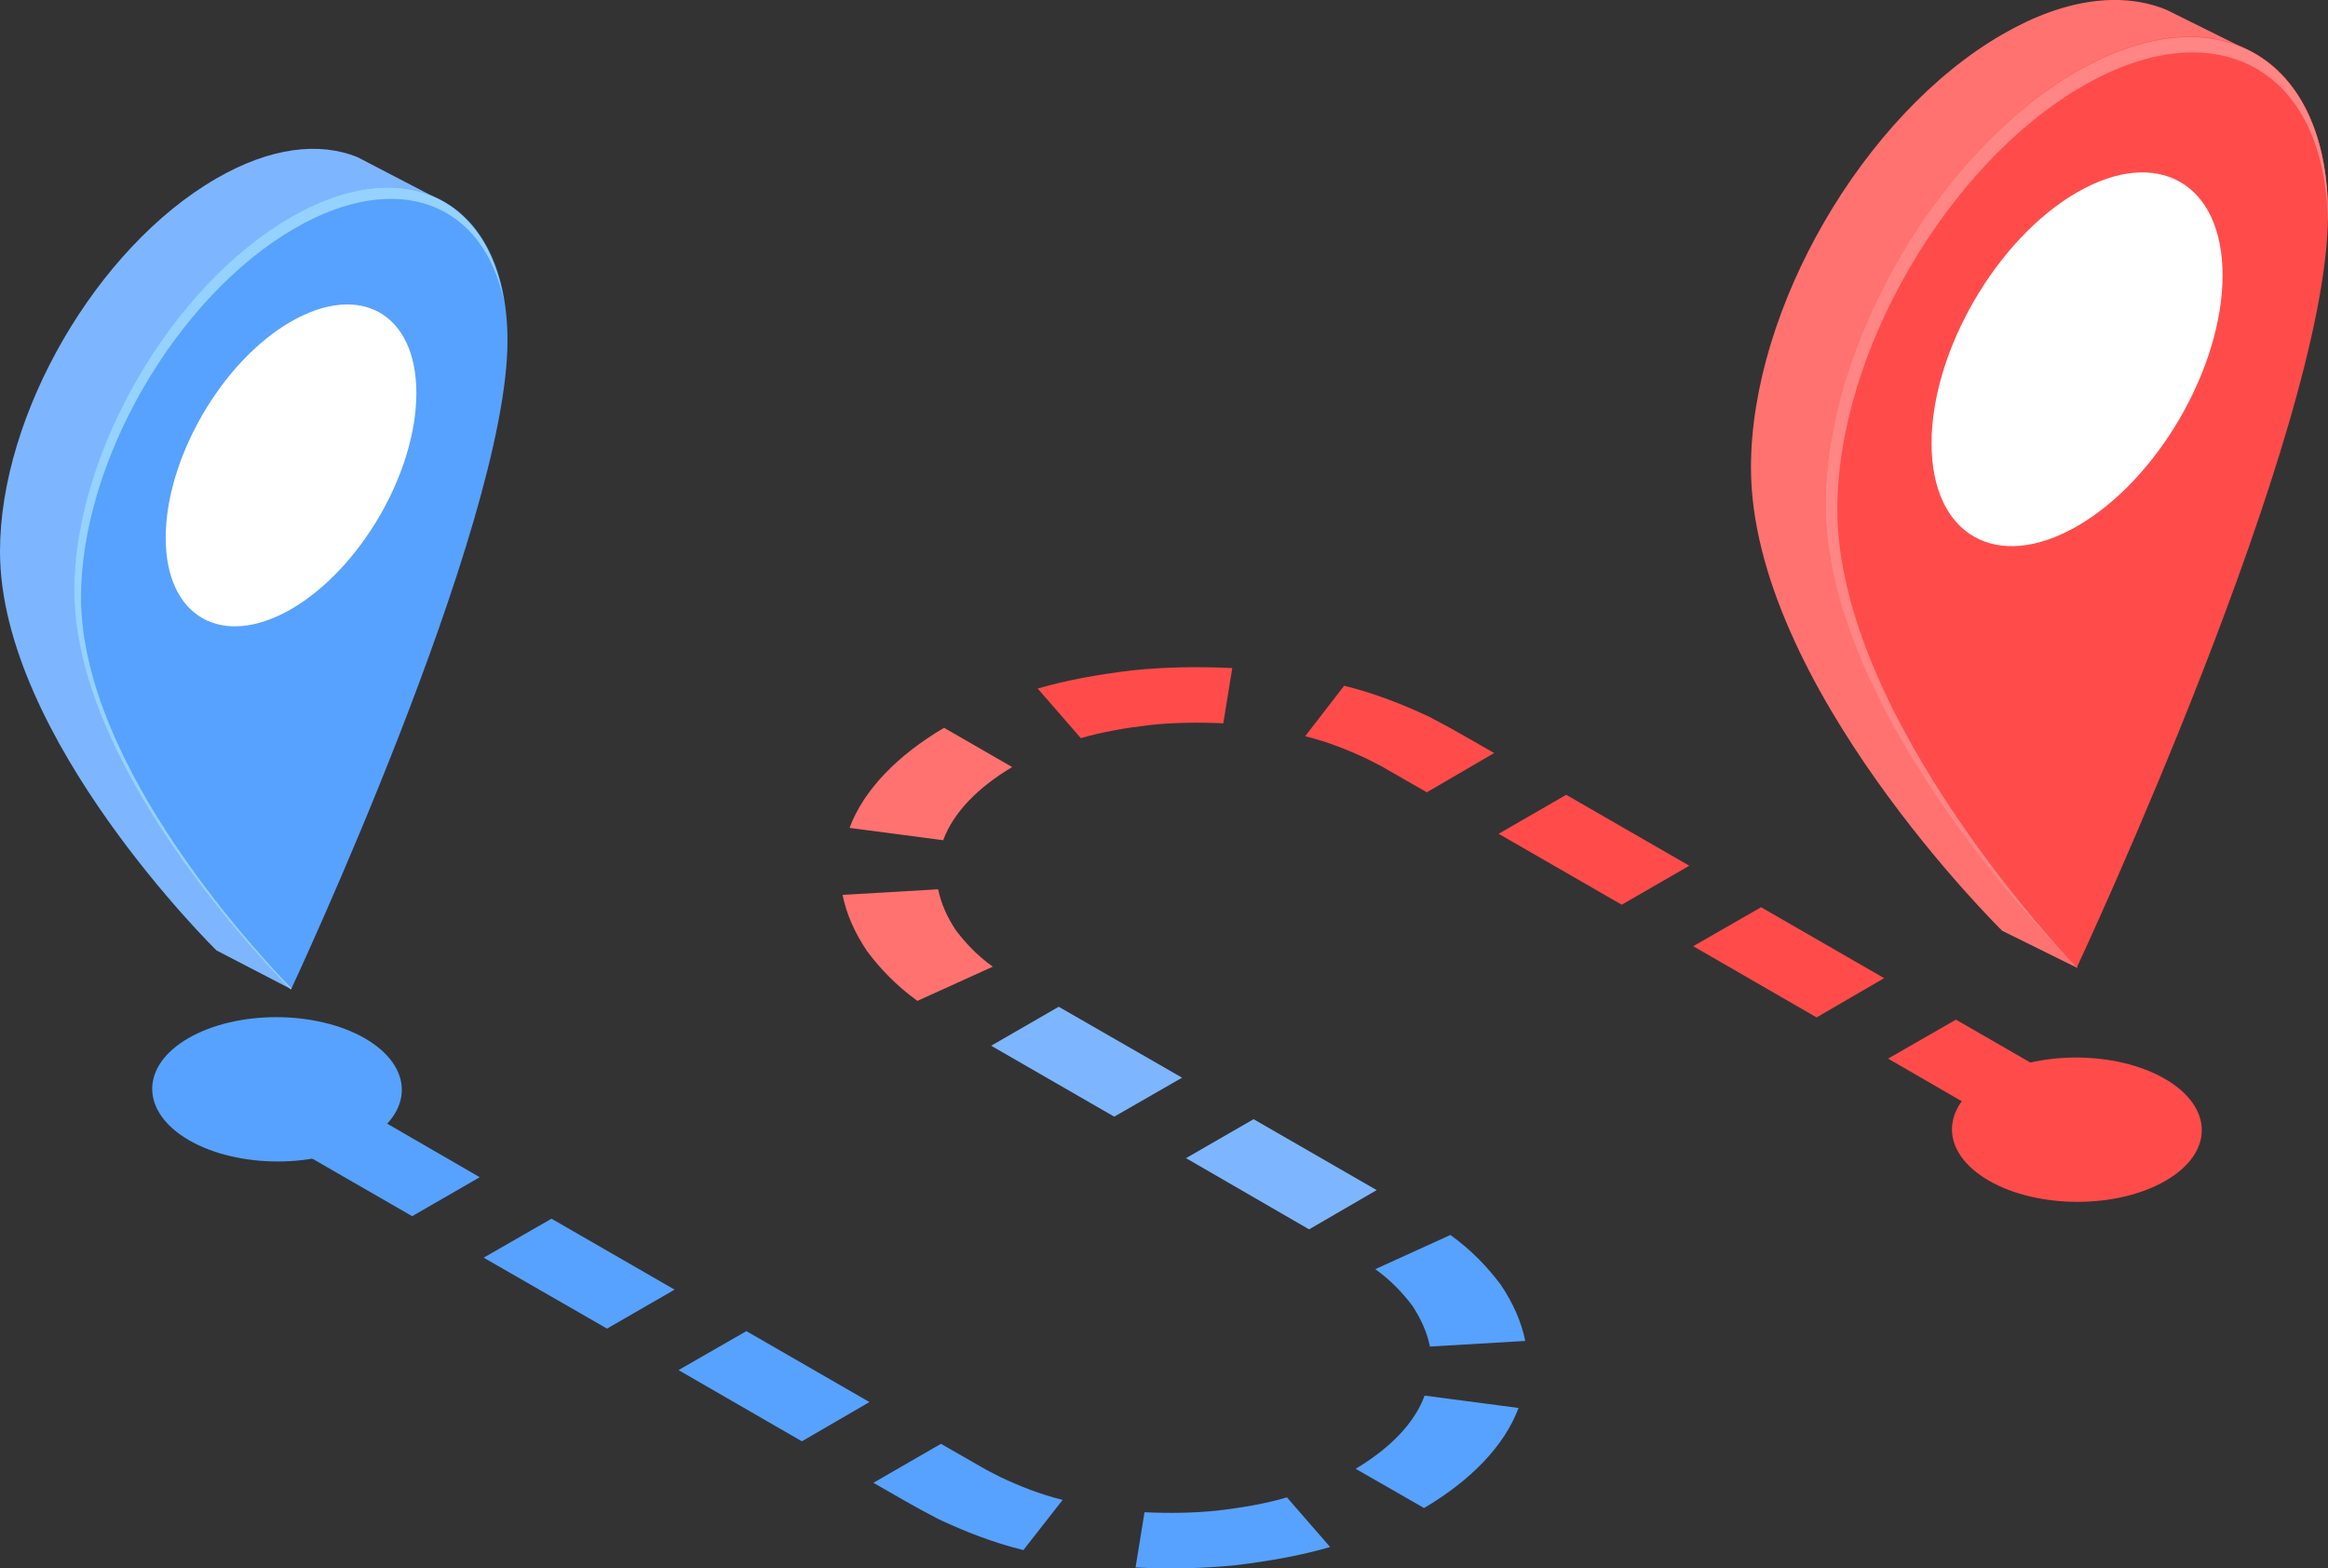 <svg width="83.03" height="55.94" viewBox="0 0 83.03 55.94" xmlns="http://www.w3.org/2000/svg" xmlns:xlink="http://www.w3.org/1999/xlink" overflow="hidden"><rect x="0" y="0" width="83.03" height="55.94" fill="#333333" stroke="none"/><defs></defs><g><g><path d="M14.7 43.38 10.31 40.85 12.72 39.45 17.11 41.99Z" fill="#57A2FF"/><path d="M21.65 47.39 17.25 44.86 19.67 43.47 24.06 46Z" fill="#57A2FF"/><path d="M28.6 51.41 24.2 48.87 26.62 47.48 31.01 50.01Z" fill="#57A2FF"/><path d="M36.5 55.29C35.4 55.02 34.4 54.62 33.48 54.19L32.82 53.84C32.6 53.72 32.44 53.63 32.25 53.52L31.15 52.89 33.56 51.5 34.66 52.13C34.84 52.23 35.04 52.35 35.2 52.44L35.69 52.69C36.37 53.01 37.09 53.3 37.9 53.5L36.5 55.29Z" fill="#57A2FF"/><path d="M47.44 55.18C46.38 55.49 45.23 55.69 44.06 55.83 42.89 55.95 41.69 55.97 40.5 55.91L40.82 53.94C41.69 53.98 42.57 53.97 43.43 53.88 44.28 53.78 45.12 53.64 45.9 53.41L47.44 55.18Z" fill="#57A2FF"/><path d="M54.16 50.22C53.66 51.57 52.45 52.81 50.79 53.79L48.35 52.39C49.56 51.67 50.45 50.77 50.81 49.78L54.16 50.22Z" fill="#57A2FF"/><path d="M51.73 44.05C52.48 44.59 53.06 45.2 53.53 45.83 53.96 46.47 54.26 47.14 54.4 47.83L51 48.03C50.9 47.53 50.68 47.04 50.37 46.57 50.02 46.11 49.6 45.66 49.05 45.27L51.73 44.05Z" fill="#57A2FF"/><path d="M44.71 39.92 49.1 42.45 46.69 43.85 42.3 41.31Z" fill="#7DB6FF"/><path d="M37.76 35.91 42.16 38.44 39.74 39.83 35.35 37.3Z" fill="#7DB6FF"/><path d="M33.46 31.72C33.56 32.22 33.78 32.71 34.09 33.18 34.44 33.64 34.86 34.09 35.41 34.48L32.72 35.7C31.97 35.16 31.39 34.55 30.92 33.92 30.49 33.28 30.19 32.61 30.05 31.92L33.46 31.72Z" fill="#FF7270"/><path d="M36.1 27.36C34.89 28.08 34 28.98 33.64 29.97L30.3 29.53C30.8 28.18 32.01 26.94 33.67 25.96L36.1 27.36Z" fill="#FF7270"/><path d="M43.63 25.8C42.76 25.76 41.88 25.77 41.02 25.86 40.17 25.96 39.33 26.1 38.55 26.33L37.01 24.56C38.07 24.25 39.22 24.05 40.39 23.91 41.56 23.79 42.76 23.77 43.95 23.83L43.63 25.8Z" fill="#FF4C4A"/><path d="M50.89 28.26 49.79 27.63C49.61 27.53 49.41 27.41 49.25 27.32L48.76 27.07C48.08 26.75 47.36 26.46 46.55 26.26L47.94 24.46C49.04 24.73 50.04 25.13 50.96 25.56L51.62 25.91C51.84 26.03 52 26.12 52.19 26.23L53.29 26.86 50.89 28.26Z" fill="#FF4C4A"/><path d="M57.84 32.27 53.45 29.74 55.86 28.35 60.25 30.88Z" fill="#FF4C4A"/><path d="M64.79 36.29 60.39 33.75 62.81 32.36 67.2 34.89Z" fill="#FF4C4A"/><path d="M71.73 40.3 67.34 37.76 69.76 36.37 74.15 38.9Z" fill="#FF4C4A"/></g><path d="M77.23 42.12C75.5 43.12 72.68 43.12 70.93 42.11 69.19 41.1 69.18 39.48 70.91 38.47 72.64 37.47 75.46 37.47 77.21 38.48 78.96 39.49 78.97 41.12 77.23 42.12Z" fill="#FF4C4A"/><path d="M13.04 40.68C11.31 41.68 8.49 41.68 6.74 40.67 5 39.66 4.99 38.03 6.72 37.03 8.45 36.03 11.27 36.03 13.02 37.04 14.76 38.05 14.77 39.68 13.04 40.68Z" fill="#57A2FF"/><g><g><path d="M12.76 5.61 12.76 5.61C11.4 5.05 9.64 5.25 7.71 6.37 3.45 8.83 0 14.78 0 19.67 0 26.33 7.72 33.9 7.72 33.9L10.38 35.28 15.47 7.02 12.76 5.61Z" fill="#7DB6FF"/><g><path d="M10.38 7.75C14.64 5.29 18.1 7.26 18.1 12.15 18.1 18.81 10.38 35.29 10.38 35.29 10.38 35.29 2.66 27.72 2.66 21.06 2.66 16.16 6.12 10.21 10.38 7.75Z" fill="#57A2FF"/><path d="M5.91 19.18C5.91 22.01 7.91 23.15 10.38 21.73 12.85 20.3 14.85 16.85 14.85 14.02 14.85 11.19 12.85 10.05 10.38 11.47 7.91 12.89 5.91 16.35 5.91 19.18Z" fill="#FFFFFF"/></g></g><path d="M2.89 21.3C2.89 16.46 6.3 10.57 10.52 8.14 14.19 6.02 17.26 7.23 17.98 10.78 17.38 6.92 14.21 5.53 10.37 7.75 6.11 10.21 2.65 16.17 2.65 21.06 2.65 27.72 10.37 35.29 10.37 35.29 10.37 35.29 10.38 35.27 10.39 35.25 9.45 34.28 2.89 27.4 2.89 21.3Z" fill="#96D2FF"/></g><g><g><path d="M77.27 0.35 77.27 0.35C75.69-0.3 73.65-0.07 71.41 1.23 66.46 4.09 62.45 11 62.45 16.68 62.45 24.41 71.41 33.2 71.41 33.2L74.08 34.52 79.99 1.7 77.27 0.35Z" fill="#FF7270"/><g><path d="M74.07 2.54C79.02-0.32 83.03 1.97 83.03 7.65 83.03 15.38 74.07 34.51 74.07 34.51 74.07 34.51 65.11 25.72 65.11 17.99 65.12 12.31 69.13 5.4 74.07 2.54Z" fill="#FF4C4A"/><path d="M68.89 15.81C68.89 19.1 71.21 20.42 74.08 18.77 76.95 17.12 79.27 13.11 79.27 9.82 79.27 6.53 76.95 5.21 74.08 6.86 71.21 8.52 68.89 12.53 68.89 15.81Z" fill="#FFFFFF"/></g></g><path d="M65.53 18.16C65.53 12.61 69.45 5.86 74.28 3.07 79.06 0.31 82.94 2.47 83.02 7.89 83.02 7.81 83.03 7.73 83.03 7.66 83.03 1.98 79.02-0.3 74.07 2.55 69.12 5.41 65.11 12.32 65.11 18 65.11 25.73 74.07 34.52 74.07 34.52L74.07 34.52C74.07 34.51 65.53 25.7 65.53 18.16Z" fill="#FF8685"/></g></g></svg>
